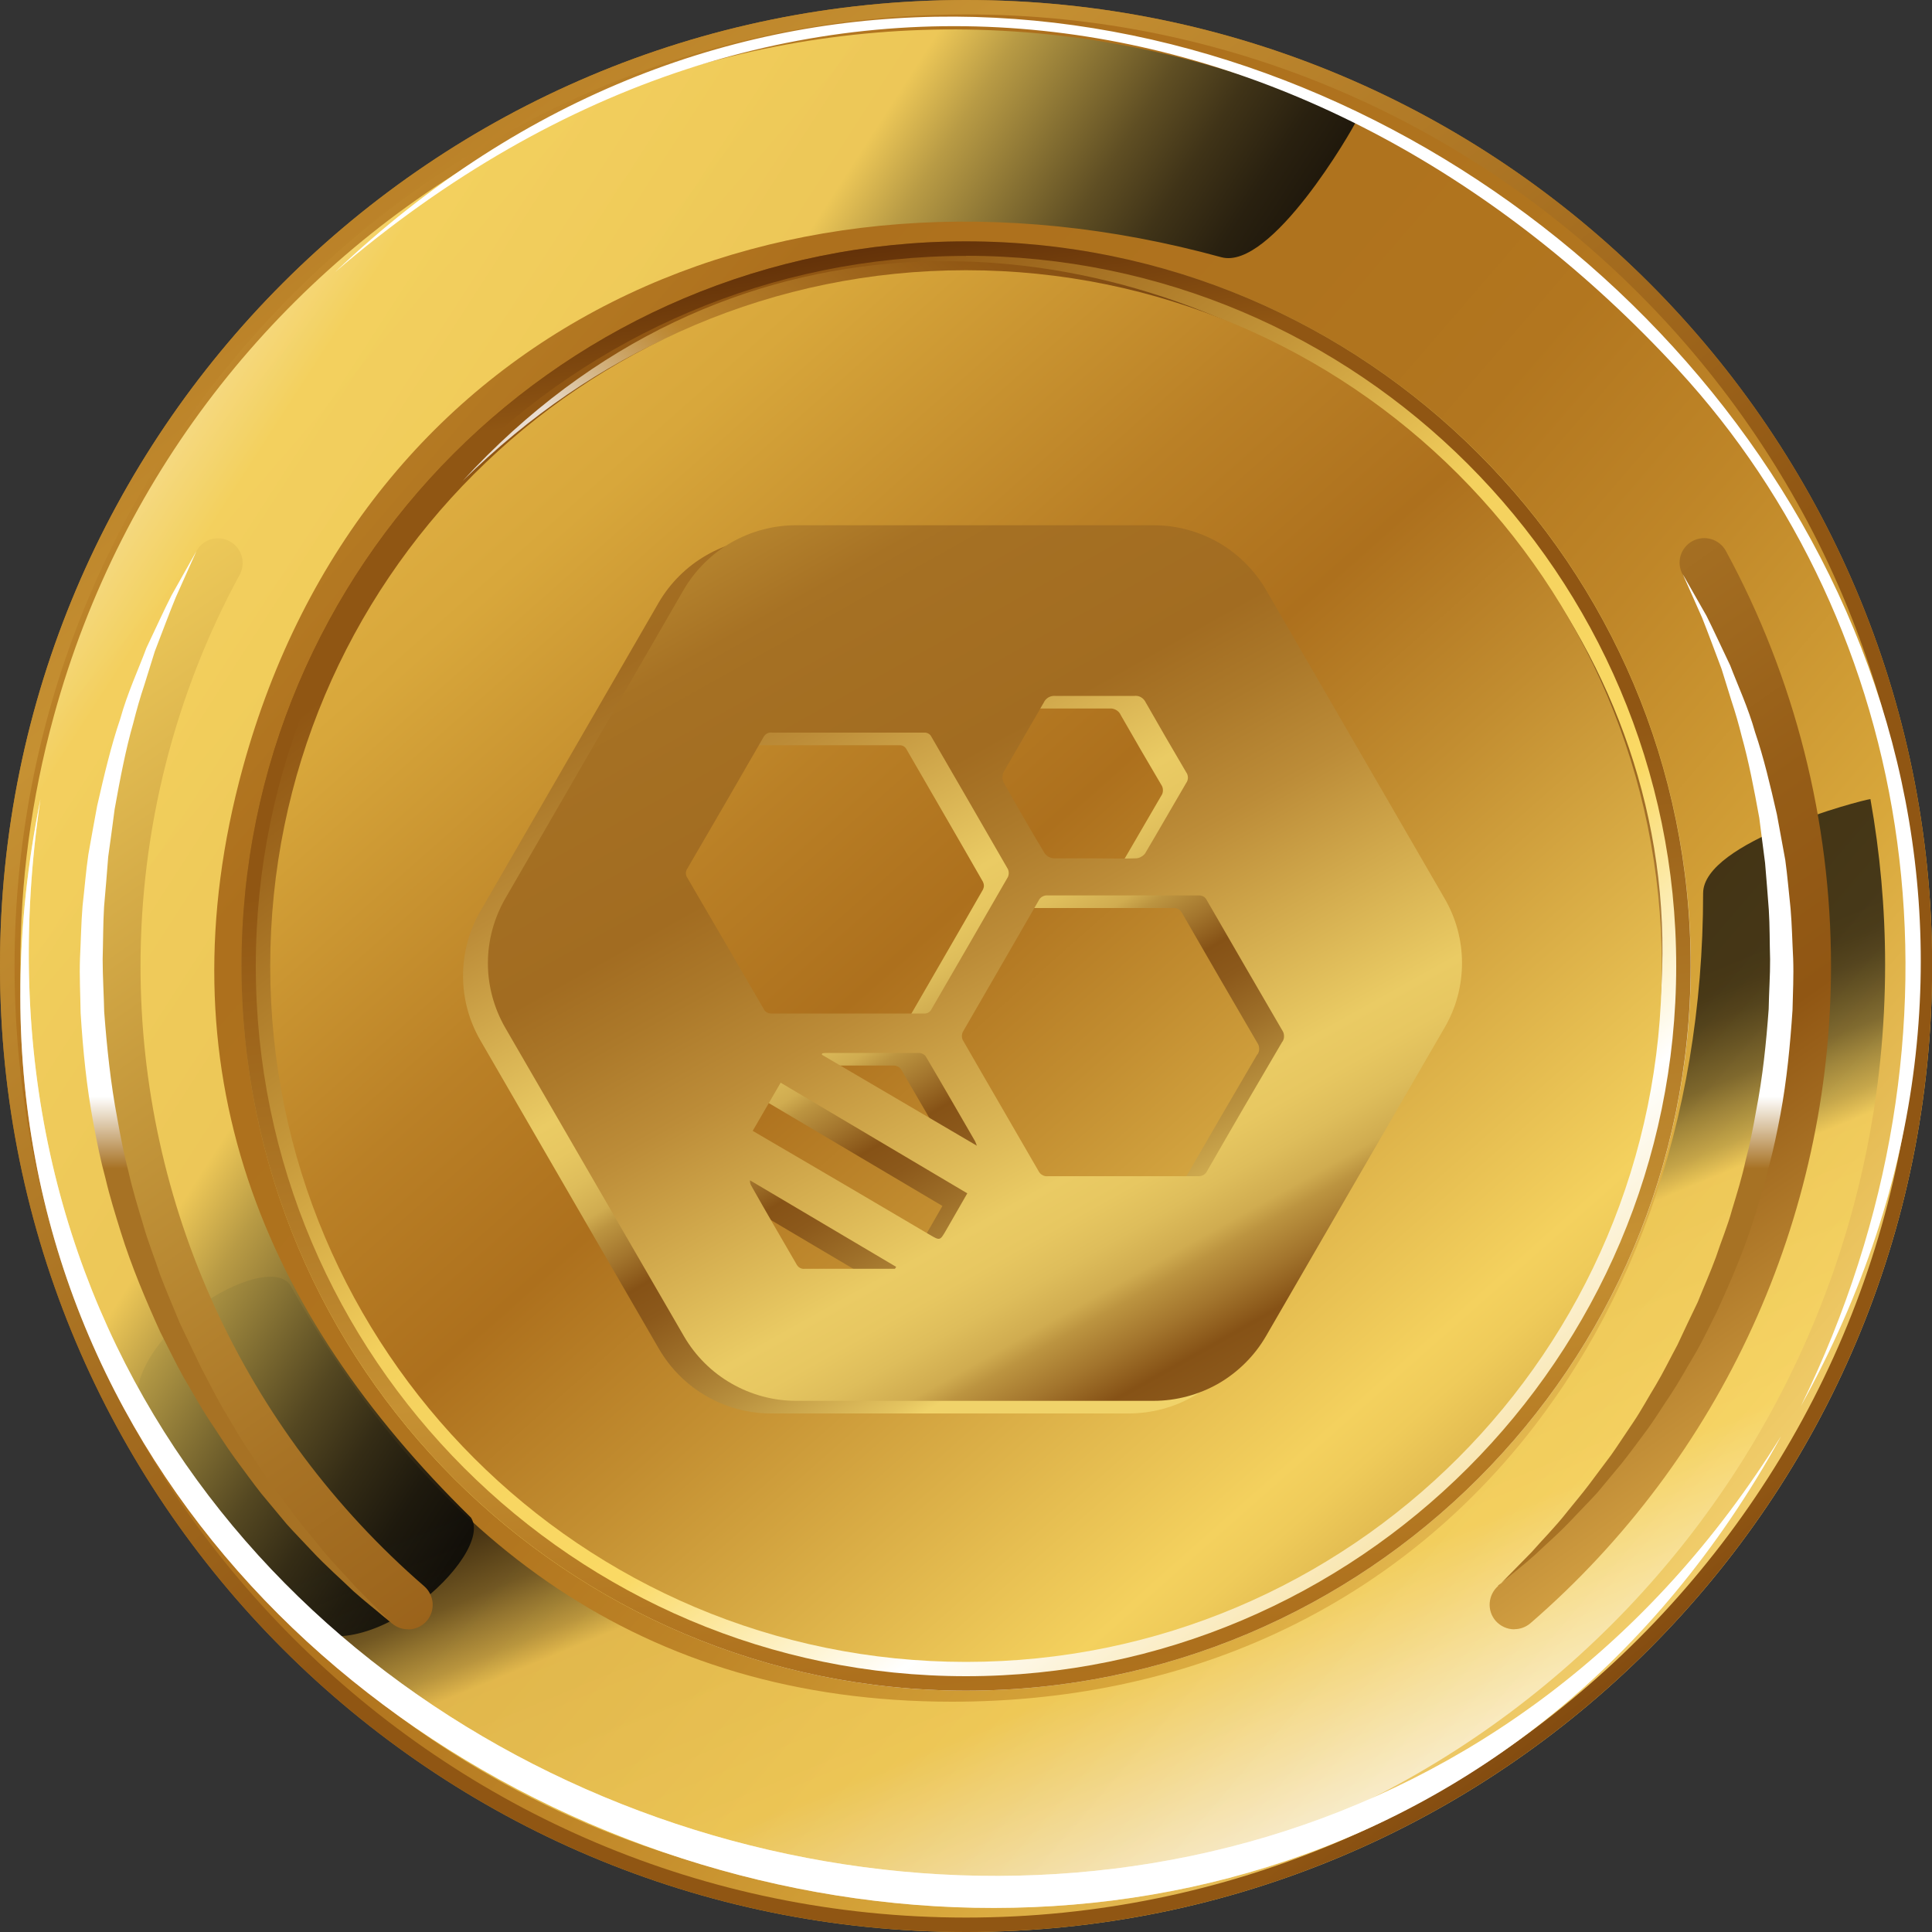 <svg width="15" height="15" viewBox="0 0 15 15" fill="none" xmlns="http://www.w3.org/2000/svg">
<rect x="0" y="0" width="15" height="15" fill="#333333" stroke="none"/>
<path d="M0 7.5C0 3.358 3.359 0 7.501 0C11.643 0 15.001 3.358 15.001 7.5C15.001 11.642 11.643 15 7.501 15C3.359 15 0 11.643 0 7.5Z" fill="url(#paint0_linear_3_10890)"/>
<path d="M7.501 15C11.643 15 15.001 11.642 15.001 7.5C15.001 3.358 11.643 0 7.501 0C3.359 0 0 3.358 0 7.5C0 11.642 3.359 15 7.501 15ZM7.501 0.112C11.575 0.112 14.889 3.426 14.889 7.5C14.889 11.574 11.575 14.888 7.501 14.888C3.427 14.888 0.113 11.574 0.113 7.5C0.113 3.426 3.426 0.112 7.501 0.112Z" fill="url(#paint1_linear_3_10890)"/>
<path style="mix-blend-mode:screen" opacity="0.7" d="M2.248 9.968C3.347 11.945 4.974 13.212 7.391 13.212C10.938 13.212 13.223 10.481 13.223 6.935C13.223 6.535 14.448 6.213 14.522 6.204C14.596 6.62 14.636 7.05 14.636 7.489C14.636 11.49 11.391 14.735 7.391 14.735C4.71 14.735 2.369 13.277 1.115 11.111C0.778 10.475 2.027 9.695 2.247 9.969L2.248 9.968Z" fill="url(#paint2_linear_3_10890)"/>
<path style="mix-blend-mode:screen" opacity="0.9" d="M3.653 11.779C2.037 10.196 1.246 8.293 1.885 5.961C2.823 2.541 6.062 1.059 9.482 1.997C9.869 2.103 10.502 1.005 10.531 0.938C10.148 0.757 9.744 0.604 9.321 0.489C5.462 -0.571 1.475 1.701 0.418 5.559C-0.291 8.144 0.495 10.789 2.253 12.57C2.778 13.063 3.859 12.065 3.654 11.779H3.653Z" fill="url(#paint3_linear_3_10890)"/>
<path d="M0.314 6.205C-0.863 14.127 9.756 17.715 13.828 11.151C9.916 18.255 -1.291 14.167 0.314 6.205Z" fill="white"/>
<g style="mix-blend-mode:color-dodge" opacity="0.4">
<path d="M0.314 6.205C-0.863 14.127 9.756 17.715 13.828 11.151C9.916 18.255 -1.291 14.167 0.314 6.205Z" fill="white"/>
</g>
<path d="M2.602 2.112C6.111 -0.898 10.271 -0.124 13.028 2.869C14.862 4.859 15.415 7.984 13.982 10.917C17.913 3.824 8.488 -3.485 2.602 2.112Z" fill="white"/>
<path style="mix-blend-mode:screen" d="M1.875 7.5C1.875 4.394 4.393 1.874 7.501 1.874C10.608 1.874 13.127 4.393 13.127 7.5C13.127 10.606 10.607 13.126 7.501 13.126C4.394 13.126 1.875 10.607 1.875 7.5Z" fill="url(#paint4_linear_3_10890)"/>
<path d="M7.5 13.126C10.606 13.126 13.126 10.607 13.126 7.5C13.126 4.392 10.606 1.874 7.5 1.874C4.393 1.874 1.875 4.394 1.875 7.5C1.875 10.605 4.393 13.126 7.501 13.126H7.5ZM7.5 1.986C10.539 1.986 13.014 4.46 13.014 7.5C13.014 10.539 10.539 13.014 7.5 13.014C4.46 13.014 1.986 10.539 1.986 7.5C1.986 4.46 4.459 1.987 7.5 1.987V1.986Z" fill="url(#paint5_linear_3_10890)"/>
<path style="mix-blend-mode:multiply" opacity="0.8" d="M3.592 3.734C7.793 -0.396 14.526 4.363 12.386 9.627C14.916 4.225 7.633 -0.669 3.592 3.734Z" fill="url(#paint6_linear_3_10890)"/>
<path d="M2.098 7.501C2.098 4.517 4.517 2.098 7.5 2.098C10.483 2.098 12.902 4.517 12.902 7.501C12.902 10.484 10.483 12.903 7.5 12.903C4.517 12.903 2.098 10.484 2.098 7.501Z" fill="url(#paint7_linear_3_10890)"/>
<g style="mix-blend-mode:multiply">
<path d="M11.757 12.65C11.703 12.65 11.65 12.627 11.612 12.584C11.543 12.504 11.552 12.384 11.631 12.314C13.031 11.101 13.834 9.346 13.834 7.499C13.834 6.438 13.568 5.387 13.064 4.46C13.013 4.367 13.047 4.252 13.14 4.201C13.234 4.151 13.349 4.185 13.4 4.278C13.934 5.261 14.216 6.374 14.216 7.499C14.216 9.457 13.366 11.318 11.883 12.602C11.847 12.633 11.802 12.649 11.758 12.649L11.757 12.65Z" fill="url(#paint8_linear_3_10890)"/>
<path d="M3.168 12.65C3.123 12.65 3.079 12.635 3.043 12.604C1.559 11.319 0.708 9.458 0.708 7.5C0.708 6.375 0.991 5.261 1.525 4.279C1.575 4.186 1.691 4.152 1.784 4.203C1.877 4.253 1.911 4.369 1.861 4.462C1.357 5.388 1.091 6.439 1.091 7.5C1.091 9.348 1.893 11.102 3.293 12.315C3.373 12.384 3.382 12.506 3.313 12.585C3.275 12.629 3.221 12.651 3.168 12.651V12.65Z" fill="url(#paint9_linear_3_10890)"/>
</g>
<path style="mix-blend-mode:screen" d="M11.632 12.315C11.632 12.315 11.726 12.219 11.892 12.05C11.97 11.96 12.071 11.861 12.172 11.732C12.223 11.668 12.28 11.602 12.335 11.529C12.389 11.456 12.448 11.379 12.508 11.298C12.566 11.216 12.622 11.128 12.683 11.039C12.743 10.95 12.796 10.851 12.856 10.753C12.915 10.654 12.966 10.548 13.023 10.443C13.074 10.334 13.126 10.223 13.181 10.11C13.227 9.995 13.279 9.879 13.323 9.759C13.363 9.637 13.414 9.517 13.448 9.391C13.486 9.266 13.525 9.14 13.553 9.01C13.587 8.882 13.612 8.752 13.635 8.621C13.686 8.36 13.713 8.095 13.732 7.834C13.734 7.704 13.744 7.572 13.743 7.448C13.739 7.318 13.741 7.188 13.733 7.064C13.724 6.941 13.714 6.819 13.704 6.7C13.689 6.58 13.673 6.464 13.659 6.35C13.618 6.125 13.577 5.911 13.523 5.718C13.499 5.621 13.472 5.528 13.443 5.441C13.416 5.354 13.39 5.27 13.366 5.193C13.308 5.04 13.259 4.906 13.215 4.796C13.12 4.581 13.065 4.458 13.065 4.458C13.065 4.458 13.132 4.575 13.249 4.781C13.302 4.887 13.362 5.017 13.433 5.166C13.492 5.321 13.572 5.491 13.627 5.687C13.693 5.88 13.744 6.096 13.796 6.324C13.817 6.44 13.839 6.558 13.861 6.678C13.878 6.801 13.888 6.927 13.902 7.055C13.913 7.183 13.915 7.31 13.922 7.441C13.927 7.577 13.92 7.707 13.917 7.843C13.899 8.112 13.873 8.385 13.823 8.654C13.797 8.789 13.77 8.923 13.734 9.054C13.703 9.187 13.662 9.316 13.623 9.445C13.543 9.703 13.438 9.946 13.332 10.179C13.274 10.293 13.221 10.408 13.159 10.514C13.095 10.62 13.038 10.726 12.974 10.823C12.908 10.92 12.849 11.018 12.784 11.106C12.718 11.194 12.655 11.281 12.592 11.36C12.527 11.439 12.464 11.514 12.405 11.585C12.343 11.654 12.28 11.716 12.224 11.776C12.113 11.897 12.001 11.991 11.916 12.073C11.828 12.152 11.754 12.208 11.707 12.249C11.658 12.289 11.632 12.31 11.632 12.31V12.315Z" fill="url(#paint10_linear_3_10890)"/>
<path style="mix-blend-mode:screen" d="M3.044 12.604C3.044 12.604 3.016 12.582 2.964 12.539C2.913 12.495 2.835 12.435 2.742 12.352C2.652 12.264 2.535 12.164 2.416 12.036C2.357 11.972 2.291 11.906 2.225 11.832C2.162 11.757 2.096 11.677 2.027 11.594C1.96 11.509 1.895 11.418 1.825 11.324C1.756 11.23 1.693 11.127 1.623 11.024C1.555 10.92 1.494 10.809 1.427 10.696C1.363 10.582 1.306 10.462 1.244 10.341C1.132 10.094 1.022 9.836 0.937 9.563C0.895 9.427 0.852 9.29 0.819 9.149C0.781 9.009 0.752 8.867 0.726 8.725C0.672 8.44 0.644 8.151 0.626 7.866C0.624 7.722 0.616 7.585 0.621 7.441C0.628 7.303 0.63 7.168 0.641 7.033C0.657 6.897 0.667 6.763 0.686 6.634C0.709 6.506 0.731 6.379 0.754 6.258C0.809 6.016 0.863 5.788 0.933 5.583C0.991 5.375 1.076 5.195 1.137 5.03C1.212 4.872 1.275 4.733 1.332 4.622C1.455 4.403 1.525 4.279 1.525 4.279C1.525 4.279 1.467 4.409 1.365 4.637C1.317 4.753 1.265 4.894 1.202 5.057C1.176 5.139 1.149 5.228 1.12 5.32C1.089 5.412 1.061 5.51 1.035 5.613C0.976 5.818 0.933 6.044 0.89 6.283C0.874 6.404 0.858 6.527 0.84 6.653C0.83 6.779 0.82 6.909 0.808 7.04C0.8 7.172 0.801 7.31 0.797 7.447C0.797 7.579 0.806 7.72 0.809 7.856C0.83 8.133 0.859 8.414 0.912 8.691C0.936 8.829 0.964 8.967 0.999 9.103C1.03 9.24 1.071 9.374 1.111 9.506C1.148 9.64 1.201 9.768 1.243 9.897C1.291 10.024 1.345 10.147 1.395 10.27C1.452 10.389 1.507 10.507 1.563 10.621C1.623 10.733 1.678 10.846 1.739 10.95C1.803 11.054 1.86 11.158 1.924 11.253C1.988 11.348 2.048 11.442 2.11 11.528C2.175 11.614 2.236 11.695 2.293 11.773C2.352 11.85 2.411 11.92 2.466 11.988C2.574 12.124 2.681 12.229 2.764 12.324C2.94 12.501 3.041 12.603 3.041 12.603L3.044 12.604Z" fill="url(#paint11_linear_3_10890)"/>
<path d="M11.023 7.074L9.635 4.677C9.547 4.525 9.419 4.399 9.266 4.311C9.113 4.223 8.94 4.176 8.763 4.176H5.986C5.81 4.176 5.636 4.223 5.484 4.311C5.331 4.399 5.204 4.525 5.115 4.677L3.73 7.074C3.641 7.227 3.595 7.4 3.595 7.576C3.595 7.752 3.641 7.925 3.73 8.078L5.117 10.474C5.206 10.626 5.332 10.752 5.485 10.84C5.637 10.927 5.81 10.974 5.986 10.974H8.763C8.94 10.974 9.114 10.928 9.267 10.84C9.42 10.752 9.547 10.625 9.635 10.473L11.023 8.077C11.111 7.924 11.158 7.751 11.158 7.575C11.158 7.4 11.111 7.227 11.023 7.074ZM7.597 6.097C7.699 5.915 7.806 5.736 7.91 5.554C7.918 5.537 7.931 5.522 7.948 5.512C7.964 5.503 7.983 5.499 8.003 5.501C8.206 5.501 8.409 5.501 8.613 5.501C8.631 5.499 8.649 5.503 8.665 5.512C8.681 5.521 8.694 5.534 8.701 5.551C8.804 5.732 8.91 5.913 9.016 6.093C9.025 6.106 9.029 6.12 9.029 6.136C9.029 6.151 9.025 6.166 9.016 6.178C8.909 6.36 8.805 6.543 8.697 6.725C8.689 6.735 8.678 6.744 8.667 6.751C8.655 6.757 8.642 6.761 8.629 6.762C8.521 6.766 8.414 6.762 8.305 6.762C8.2 6.762 8.094 6.762 7.988 6.762C7.974 6.761 7.96 6.757 7.948 6.75C7.935 6.743 7.925 6.733 7.916 6.722C7.807 6.541 7.702 6.358 7.599 6.174C7.593 6.162 7.59 6.149 7.59 6.136C7.589 6.123 7.592 6.109 7.597 6.097ZM5.144 6.917C5.136 6.905 5.132 6.892 5.132 6.878C5.132 6.864 5.136 6.85 5.144 6.839C5.343 6.5 5.54 6.16 5.736 5.819C5.742 5.807 5.752 5.798 5.764 5.792C5.776 5.786 5.789 5.784 5.802 5.786H6.389C6.586 5.786 6.783 5.786 6.981 5.786C6.993 5.785 7.005 5.788 7.016 5.794C7.027 5.801 7.035 5.81 7.04 5.821C7.237 6.163 7.436 6.504 7.632 6.847C7.636 6.856 7.639 6.867 7.639 6.877C7.639 6.887 7.636 6.897 7.632 6.906C7.436 7.249 7.237 7.59 7.04 7.932C7.035 7.943 7.027 7.952 7.016 7.959C7.005 7.965 6.993 7.968 6.981 7.967H5.794C5.782 7.967 5.769 7.964 5.759 7.957C5.748 7.95 5.74 7.941 5.735 7.929C5.538 7.591 5.341 7.253 5.144 6.917ZM6.752 9.949H6.708C6.489 9.949 6.269 9.949 6.053 9.949C6.041 9.95 6.028 9.948 6.018 9.942C6.007 9.936 5.999 9.928 5.993 9.917C5.874 9.712 5.755 9.508 5.639 9.304C5.632 9.292 5.628 9.277 5.63 9.262L6.765 9.934C6.761 9.939 6.758 9.944 6.755 9.949H6.752ZM7.151 9.652C7.105 9.732 7.105 9.732 7.026 9.685C6.589 9.427 6.151 9.17 5.711 8.913L5.651 8.878L5.867 8.504L7.317 9.363L7.151 9.652ZM6.188 8.287C6.188 8.283 6.188 8.28 6.192 8.276C6.202 8.274 6.212 8.273 6.222 8.273C6.461 8.273 6.702 8.273 6.941 8.273C6.951 8.273 6.961 8.276 6.97 8.28C6.979 8.285 6.987 8.291 6.994 8.299C7.122 8.518 7.249 8.737 7.375 8.956C7.382 8.968 7.387 8.98 7.391 8.993L6.188 8.287ZM9.761 8.187C9.565 8.521 9.371 8.855 9.178 9.19C9.172 9.203 9.162 9.214 9.149 9.221C9.137 9.229 9.122 9.232 9.107 9.23C8.912 9.23 8.716 9.23 8.521 9.23C8.328 9.23 8.136 9.23 7.944 9.23C7.928 9.232 7.913 9.229 7.899 9.221C7.886 9.214 7.875 9.202 7.869 9.188C7.673 8.849 7.476 8.511 7.281 8.172C7.277 8.162 7.275 8.152 7.275 8.142C7.275 8.132 7.277 8.122 7.281 8.112C7.477 7.771 7.674 7.432 7.87 7.09C7.877 7.077 7.887 7.066 7.899 7.059C7.912 7.052 7.927 7.049 7.941 7.05C8.33 7.05 8.72 7.05 9.11 7.05C9.124 7.049 9.137 7.052 9.149 7.059C9.161 7.065 9.171 7.076 9.177 7.088C9.371 7.425 9.566 7.761 9.762 8.097C9.771 8.11 9.776 8.125 9.776 8.14C9.777 8.156 9.773 8.171 9.765 8.184L9.761 8.187Z" fill="url(#paint12_linear_3_10890)" style="mix-blend-mode:multiply"/>
<path d="M11.216 6.976L9.829 4.579C9.74 4.427 9.613 4.3 9.46 4.212C9.307 4.125 9.133 4.078 8.957 4.078H6.18C6.003 4.078 5.83 4.125 5.677 4.212C5.524 4.3 5.397 4.427 5.308 4.579L3.923 6.976C3.835 7.129 3.788 7.302 3.788 7.478C3.788 7.654 3.835 7.827 3.923 7.98L5.311 10.376C5.399 10.527 5.526 10.654 5.678 10.741C5.831 10.829 6.004 10.876 6.18 10.876H8.957C9.133 10.876 9.307 10.829 9.46 10.742C9.613 10.653 9.74 10.527 9.829 10.374L11.216 7.978C11.305 7.826 11.351 7.653 11.351 7.477C11.351 7.301 11.305 7.129 11.216 6.976ZM7.79 5.999C7.893 5.817 7.999 5.638 8.103 5.456C8.111 5.438 8.124 5.424 8.141 5.414C8.158 5.405 8.177 5.401 8.196 5.403C8.399 5.403 8.603 5.403 8.806 5.403C8.824 5.401 8.843 5.404 8.858 5.413C8.874 5.422 8.887 5.436 8.895 5.453C8.998 5.634 9.103 5.815 9.209 5.995C9.218 6.007 9.223 6.022 9.223 6.037C9.223 6.053 9.218 6.068 9.209 6.08C9.102 6.262 8.998 6.445 8.89 6.627C8.882 6.637 8.872 6.646 8.86 6.652C8.849 6.659 8.836 6.663 8.823 6.664C8.715 6.668 8.607 6.664 8.499 6.664C8.393 6.664 8.287 6.664 8.182 6.664C8.167 6.663 8.154 6.659 8.141 6.652C8.129 6.645 8.118 6.635 8.11 6.624C8.001 6.443 7.896 6.26 7.793 6.076C7.787 6.064 7.783 6.051 7.783 6.038C7.783 6.024 7.785 6.011 7.79 5.999ZM5.338 6.818C5.33 6.807 5.325 6.793 5.325 6.78C5.325 6.766 5.33 6.752 5.338 6.741C5.536 6.402 5.733 6.062 5.929 5.721C5.936 5.709 5.945 5.7 5.957 5.694C5.969 5.688 5.983 5.686 5.996 5.688H6.582C6.779 5.688 6.977 5.688 7.174 5.688C7.186 5.687 7.199 5.69 7.209 5.696C7.22 5.702 7.228 5.712 7.233 5.723C7.431 6.065 7.629 6.406 7.826 6.749C7.83 6.758 7.832 6.768 7.832 6.779C7.832 6.789 7.83 6.799 7.826 6.808C7.629 7.151 7.431 7.492 7.233 7.834C7.228 7.845 7.22 7.854 7.209 7.861C7.199 7.867 7.186 7.87 7.174 7.869H5.987C5.975 7.869 5.963 7.865 5.952 7.859C5.941 7.852 5.933 7.843 5.928 7.831C5.731 7.492 5.535 7.155 5.338 6.818ZM6.946 9.851H6.901C6.682 9.851 6.462 9.851 6.246 9.851C6.234 9.852 6.222 9.85 6.211 9.844C6.2 9.838 6.192 9.829 6.186 9.819C6.067 9.614 5.948 9.41 5.833 9.206C5.825 9.193 5.822 9.179 5.823 9.164L6.958 9.836C6.955 9.841 6.951 9.846 6.948 9.851H6.946ZM7.344 9.554C7.298 9.633 7.298 9.633 7.219 9.587C6.782 9.329 6.344 9.072 5.904 8.815L5.844 8.78L6.061 8.406L7.51 9.265L7.344 9.554ZM6.381 8.189C6.381 8.185 6.381 8.182 6.385 8.178C6.395 8.176 6.406 8.175 6.416 8.175C6.654 8.175 6.895 8.175 7.135 8.175C7.145 8.175 7.155 8.178 7.164 8.182C7.173 8.187 7.181 8.193 7.187 8.201C7.316 8.419 7.442 8.639 7.569 8.858C7.575 8.87 7.58 8.882 7.584 8.895L6.381 8.189ZM9.955 8.089C9.759 8.422 9.564 8.757 9.372 9.092C9.366 9.105 9.355 9.116 9.343 9.123C9.33 9.13 9.315 9.133 9.301 9.132C9.105 9.132 8.91 9.132 8.714 9.132C8.522 9.132 8.329 9.132 8.137 9.132C8.122 9.134 8.106 9.131 8.093 9.123C8.079 9.116 8.069 9.104 8.062 9.09C7.867 8.751 7.669 8.413 7.474 8.073C7.47 8.064 7.468 8.054 7.468 8.044C7.468 8.034 7.47 8.023 7.474 8.014C7.67 7.673 7.868 7.334 8.064 6.992C8.07 6.979 8.08 6.968 8.093 6.961C8.106 6.954 8.12 6.951 8.135 6.952C8.523 6.952 8.913 6.952 9.303 6.952C9.317 6.951 9.331 6.954 9.343 6.96C9.355 6.967 9.364 6.978 9.37 6.99C9.564 7.326 9.759 7.663 9.955 7.999C9.964 8.012 9.969 8.027 9.969 8.042C9.97 8.057 9.966 8.073 9.958 8.086L9.955 8.089Z" fill="url(#paint13_linear_3_10890)" style="mix-blend-mode:screen"/>
<defs>
<linearGradient id="paint0_linear_3_10890" x1="19.603" y1="17.926" x2="-13.52" y2="-10.611" gradientUnits="userSpaceOnUse">
<stop stop-color="#FCCF61"/>
<stop offset="0.08" stop-color="white"/>
<stop offset="0.19" stop-color="#F4D271"/>
<stop offset="0.26" stop-color="#D8A73B"/>
<stop offset="0.32" stop-color="#BF8628"/>
<stop offset="0.36" stop-color="#B2761F"/>
<stop offset="0.38" stop-color="#B0741E"/>
<stop offset="0.47" stop-color="#AD701D"/>
<stop offset="0.51" stop-color="#B77D25"/>
<stop offset="0.56" stop-color="#C69133"/>
<stop offset="0.68" stop-color="#F4D15E"/>
<stop offset="0.7" stop-color="#F1CD5C"/>
<stop offset="0.72" stop-color="#E9C355"/>
<stop offset="0.74" stop-color="#DBB24B"/>
<stop offset="0.75" stop-color="#C79A3C"/>
<stop offset="0.77" stop-color="#AE7B29"/>
<stop offset="0.79" stop-color="#905613"/>
<stop offset="0.81" stop-color="#965D17"/>
<stop offset="0.84" stop-color="#A87325"/>
<stop offset="0.88" stop-color="#C4973B"/>
<stop offset="0.92" stop-color="#ECC859"/>
<stop offset="0.94" stop-color="#FAD964"/>
</linearGradient>
<linearGradient id="paint1_linear_3_10890" x1="-2.254" y1="-4.936" x2="13.735" y2="15.447" gradientUnits="userSpaceOnUse">
<stop stop-color="#D8A73B"/>
<stop offset="0.08" stop-color="#BF8628"/>
<stop offset="0.14" stop-color="#B2761F"/>
<stop offset="0.15" stop-color="#B0741E"/>
<stop offset="0.22" stop-color="#AD701D"/>
<stop offset="0.3" stop-color="#B77D25"/>
<stop offset="0.39" stop-color="#C69133"/>
<stop offset="0.66" stop-color="#905613"/>
<stop offset="0.88" stop-color="#905613"/>
<stop offset="1" stop-color="#3F1400"/>
</linearGradient>
<linearGradient id="paint2_linear_3_10890" x1="10.192" y1="14.416" x2="7.68" y2="8.323" gradientUnits="userSpaceOnUse">
<stop offset="0.02" stop-color="white"/>
<stop offset="0.29" stop-color="#FAD964"/>
<stop offset="0.56" stop-color="#F4D15E"/>
<stop offset="0.59" stop-color="#BAA049"/>
<stop offset="0.63" stop-color="#847235"/>
<stop offset="0.66" stop-color="#574B24"/>
<stop offset="0.7" stop-color="#342D17"/>
<stop offset="0.73" stop-color="#1B180E"/>
<stop offset="0.76" stop-color="#0C0B08"/>
<stop offset="0.79" stop-color="#070707"/>
</linearGradient>
<linearGradient id="paint3_linear_3_10890" x1="-0.33" y1="2.418" x2="7.101" y2="7.217" gradientUnits="userSpaceOnUse">
<stop offset="0.02" stop-color="white"/>
<stop offset="0.29" stop-color="#FAD964"/>
<stop offset="0.59" stop-color="#F4D15E"/>
<stop offset="0.65" stop-color="#BAA049"/>
<stop offset="0.72" stop-color="#847235"/>
<stop offset="0.78" stop-color="#574B24"/>
<stop offset="0.84" stop-color="#342D17"/>
<stop offset="0.9" stop-color="#1B180E"/>
<stop offset="0.96" stop-color="#0C0B08"/>
<stop offset="1" stop-color="#070707"/>
</linearGradient>
<linearGradient id="paint4_linear_3_10890" x1="13.621" y1="15.161" x2="3.747" y2="2.803" gradientUnits="userSpaceOnUse">
<stop stop-color="#FCCF61"/>
<stop offset="0.06" stop-color="white"/>
<stop offset="0.19" stop-color="#F4D271"/>
<stop offset="0.37" stop-color="white"/>
<stop offset="0.49" stop-color="#FAD964"/>
<stop offset="0.65" stop-color="#F4D15E"/>
<stop offset="0.76" stop-color="#C5973A"/>
<stop offset="0.87" stop-color="#9E681E"/>
<stop offset="0.92" stop-color="#905613"/>
</linearGradient>
<linearGradient id="paint5_linear_3_10890" x1="8.696" y1="16.117" x2="6.615" y2="1.127" gradientUnits="userSpaceOnUse">
<stop stop-color="#D8A73B"/>
<stop offset="0.08" stop-color="#BF8628"/>
<stop offset="0.14" stop-color="#B2761F"/>
<stop offset="0.15" stop-color="#B0741E"/>
<stop offset="0.22" stop-color="#AD701D"/>
<stop offset="0.3" stop-color="#B77D25"/>
<stop offset="0.39" stop-color="#C69133"/>
<stop offset="0.66" stop-color="#905613"/>
<stop offset="0.88" stop-color="#905613"/>
<stop offset="1" stop-color="#3F1400"/>
</linearGradient>
<linearGradient id="paint6_linear_3_10890" x1="8.154" y1="6.486" x2="11.034" y2="3.078" gradientUnits="userSpaceOnUse">
<stop stop-color="white"/>
<stop offset="0.08" stop-color="#EAD8B6"/>
<stop offset="0.17" stop-color="#D7B270"/>
<stop offset="0.23" stop-color="#CA9A43"/>
<stop offset="0.26" stop-color="#C69133"/>
<stop offset="0.66" stop-color="#905613"/>
<stop offset="0.73" stop-color="#884F11"/>
<stop offset="0.83" stop-color="#723D0C"/>
<stop offset="0.95" stop-color="#4E2003"/>
<stop offset="1" stop-color="#3F1400"/>
</linearGradient>
<linearGradient id="paint7_linear_3_10890" x1="0.451" y1="-0.469" x2="12.171" y2="12.781" gradientUnits="userSpaceOnUse">
<stop stop-color="#FCCF61"/>
<stop offset="0.34" stop-color="#D8A73B"/>
<stop offset="0.49" stop-color="#BA8026"/>
<stop offset="0.58" stop-color="#AD701D"/>
<stop offset="0.67" stop-color="#C28D30"/>
<stop offset="0.86" stop-color="#F4D15E"/>
<stop offset="0.88" stop-color="#EFCB5A"/>
<stop offset="0.91" stop-color="#E1BA50"/>
<stop offset="0.94" stop-color="#CA9E3F"/>
<stop offset="0.98" stop-color="#AB7727"/>
<stop offset="1" stop-color="#905613"/>
</linearGradient>
<linearGradient id="paint8_linear_3_10890" x1="15.338" y1="12.485" x2="5.815" y2="-1.146" gradientUnits="userSpaceOnUse">
<stop stop-color="#FCCF61"/>
<stop offset="0.28" stop-color="#905613"/>
<stop offset="0.37" stop-color="#965D17"/>
<stop offset="0.51" stop-color="#A87325"/>
<stop offset="0.68" stop-color="#C4973B"/>
<stop offset="0.88" stop-color="#ECC859"/>
<stop offset="0.94" stop-color="#FAD964"/>
</linearGradient>
<linearGradient id="paint9_linear_3_10890" x1="8.493" y1="17.266" x2="-1.03" y2="3.635" gradientUnits="userSpaceOnUse">
<stop stop-color="#FCCF61"/>
<stop offset="0.28" stop-color="#905613"/>
<stop offset="0.37" stop-color="#965D17"/>
<stop offset="0.51" stop-color="#A87325"/>
<stop offset="0.68" stop-color="#C4973B"/>
<stop offset="0.88" stop-color="#ECC859"/>
<stop offset="0.94" stop-color="#FAD964"/>
</linearGradient>
<linearGradient id="paint10_linear_3_10890" x1="12.778" y1="8.351" x2="12.778" y2="10.359" gradientUnits="userSpaceOnUse">
<stop offset="0.08" stop-color="white"/>
<stop offset="0.36" stop-color="#A77224"/>
</linearGradient>
<linearGradient id="paint11_linear_3_10890" x1="1.833" y1="8.351" x2="1.833" y2="10.359" gradientUnits="userSpaceOnUse">
<stop offset="0.08" stop-color="white"/>
<stop offset="0.36" stop-color="#A77224"/>
</linearGradient>
<linearGradient id="paint12_linear_3_10890" x1="-0.662" y1="1.253" x2="6.047" y2="12.552" gradientUnits="userSpaceOnUse">
<stop stop-color="#FCCE5D"/>
<stop offset="0.08" stop-color="white"/>
<stop offset="0.19" stop-color="#EBCD76"/>
<stop offset="0.26" stop-color="#CDA240"/>
<stop offset="0.32" stop-color="#B4822D"/>
<stop offset="0.36" stop-color="#A77224"/>
<stop offset="0.38" stop-color="#A57023"/>
<stop offset="0.47" stop-color="#A26C21"/>
<stop offset="0.51" stop-color="#AC792A"/>
<stop offset="0.56" stop-color="#BC8C38"/>
<stop offset="0.68" stop-color="#EACB64"/>
<stop offset="0.7" stop-color="#E7C761"/>
<stop offset="0.72" stop-color="#DEBD5B"/>
<stop offset="0.74" stop-color="#D0AC50"/>
<stop offset="0.75" stop-color="#BC9440"/>
<stop offset="0.77" stop-color="#A3752D"/>
<stop offset="0.79" stop-color="#865216"/>
<stop offset="0.81" stop-color="#8C591B"/>
<stop offset="0.84" stop-color="#9E6F29"/>
<stop offset="0.88" stop-color="#BB9340"/>
<stop offset="0.93" stop-color="#E4C460"/>
<stop offset="0.94" stop-color="#F0D36A"/>
</linearGradient>
<linearGradient id="paint13_linear_3_10890" x1="0.407" y1="1.556" x2="7.923" y2="14.97" gradientUnits="userSpaceOnUse">
<stop stop-color="#FCCE5D"/>
<stop offset="0.08" stop-color="white"/>
<stop offset="0.19" stop-color="#EBCD76"/>
<stop offset="0.26" stop-color="#CDA240"/>
<stop offset="0.32" stop-color="#B4822D"/>
<stop offset="0.36" stop-color="#A77224"/>
<stop offset="0.38" stop-color="#A57023"/>
<stop offset="0.47" stop-color="#A26C21"/>
<stop offset="0.51" stop-color="#AC792A"/>
<stop offset="0.56" stop-color="#BC8C38"/>
<stop offset="0.68" stop-color="#EACB64"/>
<stop offset="0.7" stop-color="#E7C761"/>
<stop offset="0.72" stop-color="#DEBD5B"/>
<stop offset="0.74" stop-color="#D0AC50"/>
<stop offset="0.75" stop-color="#BC9440"/>
<stop offset="0.77" stop-color="#A3752D"/>
<stop offset="0.79" stop-color="#865216"/>
<stop offset="0.81" stop-color="#8C591B"/>
<stop offset="0.84" stop-color="#9E6F29"/>
<stop offset="0.88" stop-color="#BB9340"/>
<stop offset="0.93" stop-color="#E4C460"/>
<stop offset="0.94" stop-color="#F0D36A"/>
</linearGradient>
</defs>
</svg>
